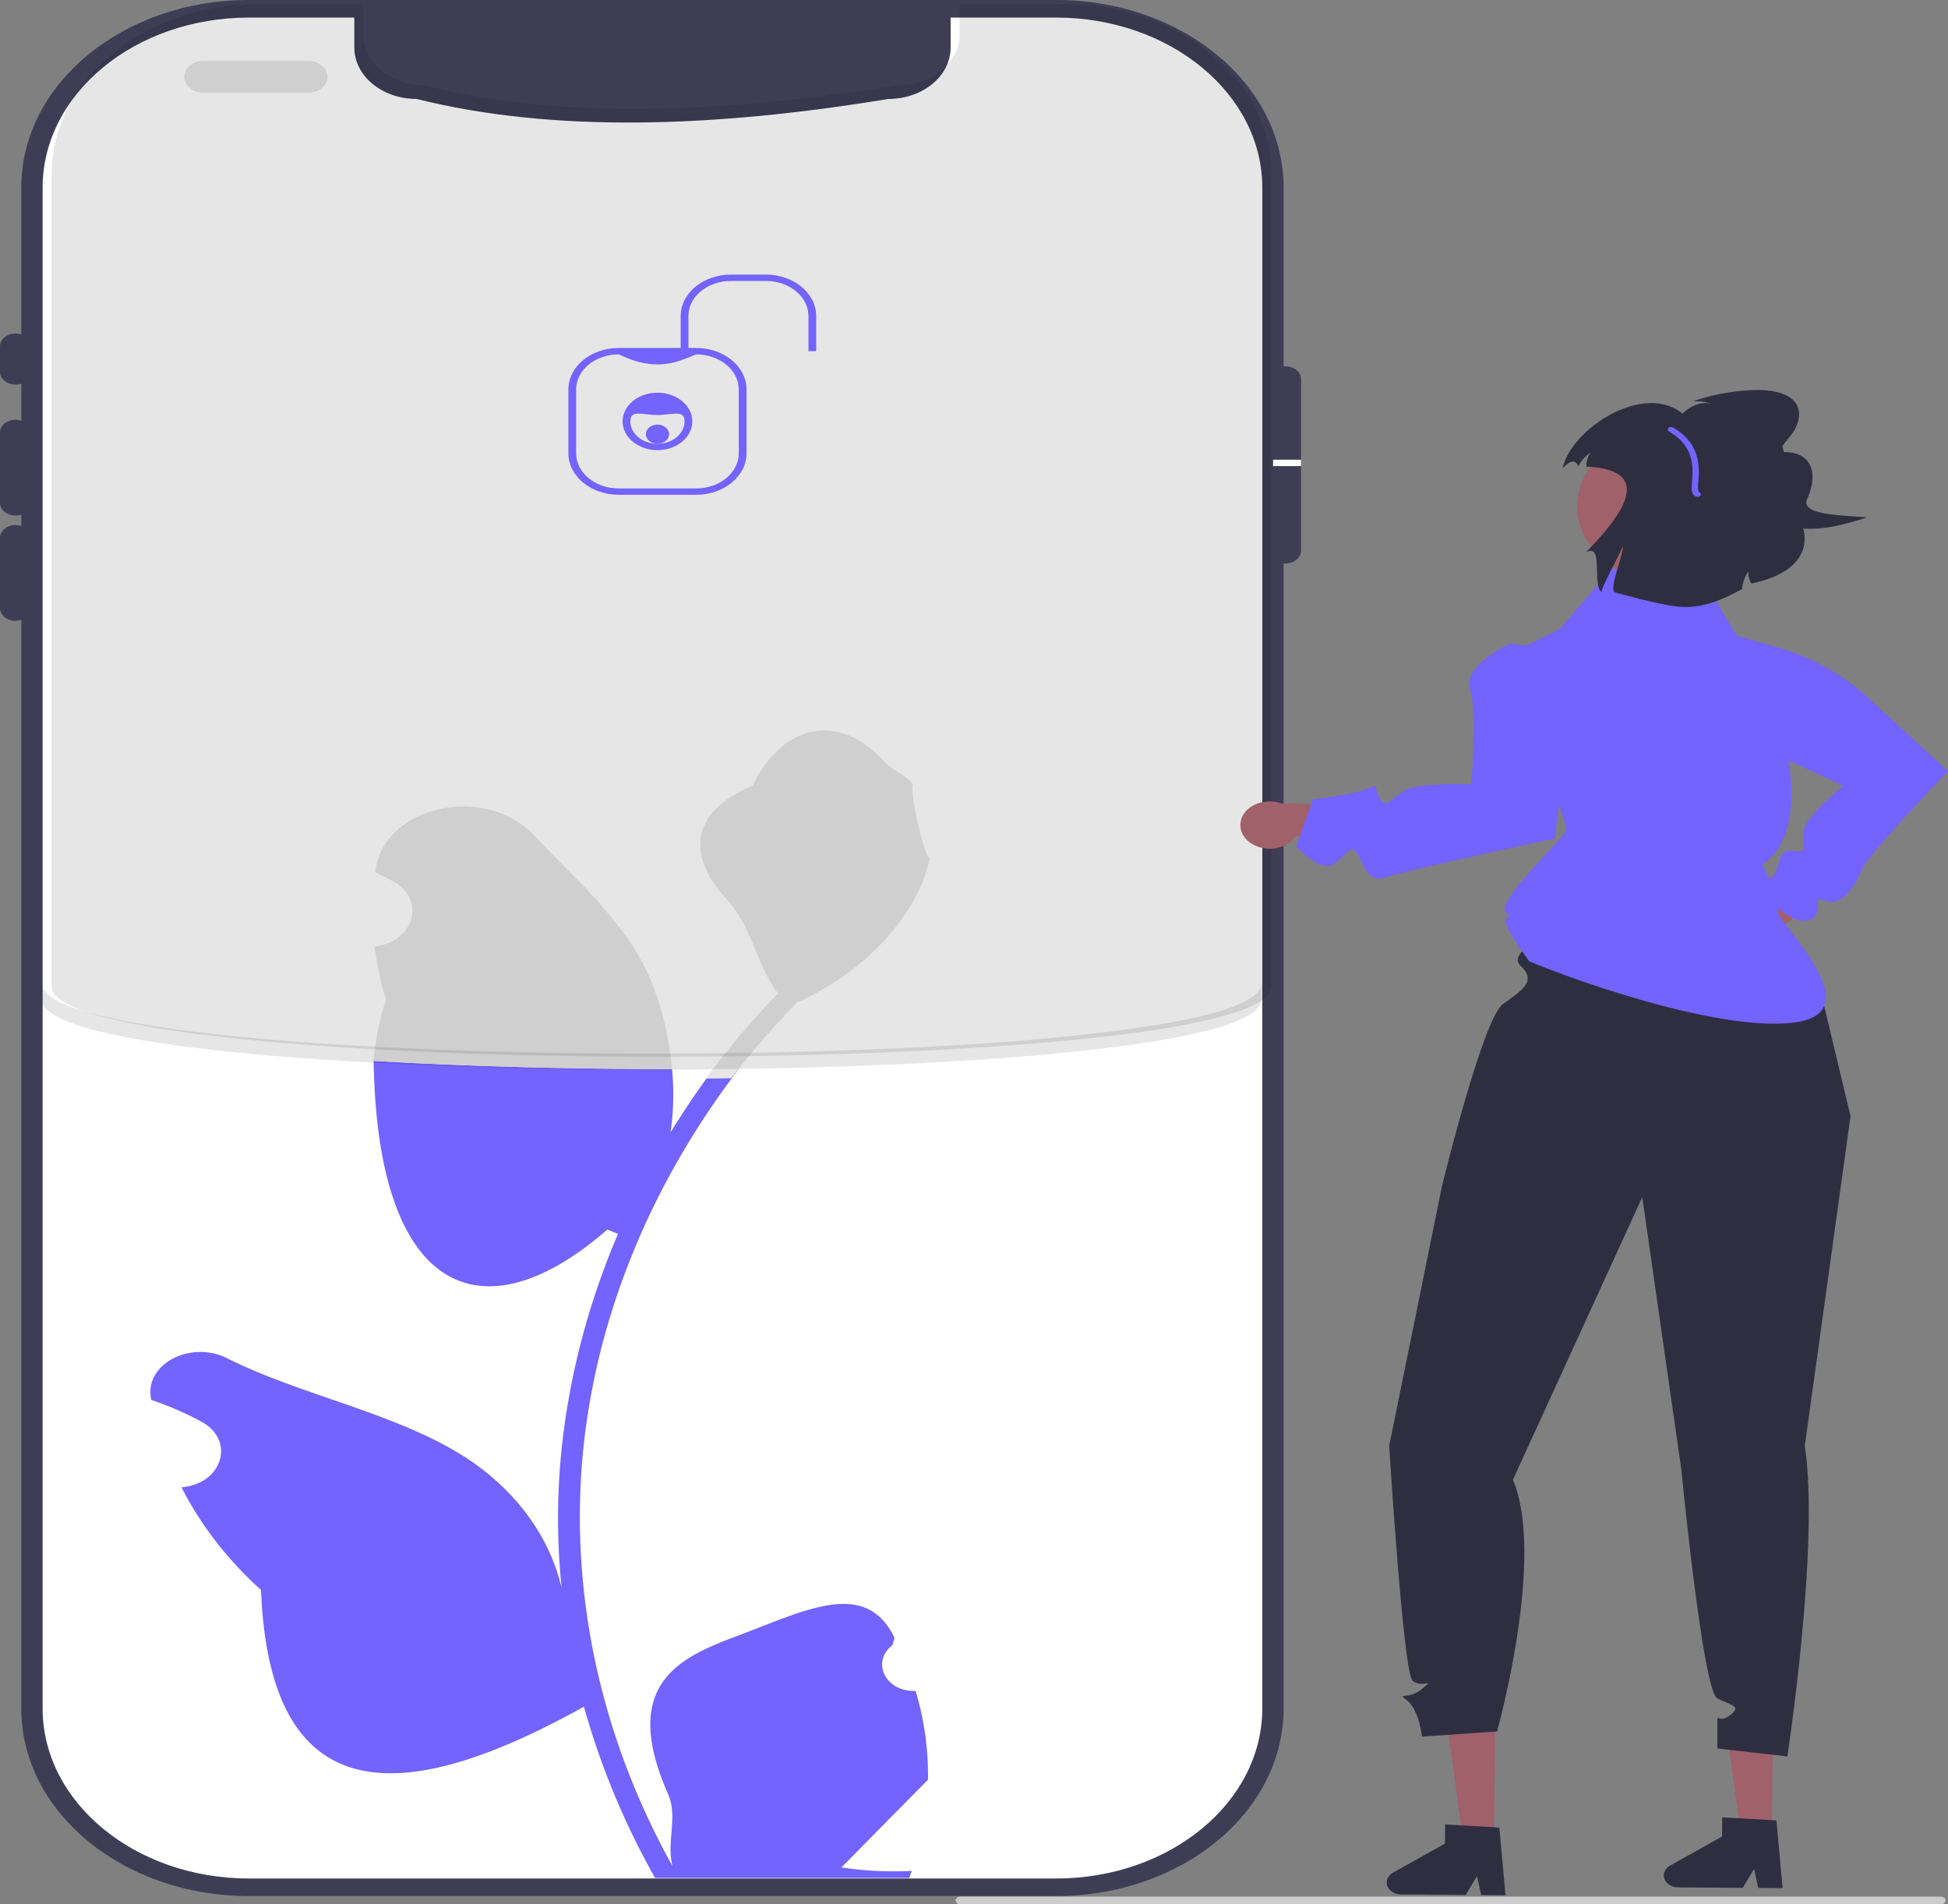 <svg xmlns="http://www.w3.org/2000/svg" viewBox="0 0 2725.78 2663.95"><rect x="0" y="0" width="2725.78" height="2663.95" fill="#808080" stroke="none"/><defs><style>.cls-1{fill:#3f3d56;}.cls-2{fill:#fff;}.cls-3{fill:#e6e6e6;}.cls-4{fill:#7363ff;}.cls-5{isolation:isolate;opacity:0.1;}.cls-6{fill:#a0616a;}.cls-7{fill:#2f2e41;}.cls-8{fill:#ccc;}</style></defs><g id="Layer_2" data-name="Layer 2"><path class="cls-1" d="M1845.94,1443.94H2975.85c175.73,0,318.2,117.41,318.2,262.25v2128c0,144.83-142.47,262.25-318.2,262.25H1845.94c-175.73,0-318.19-117.42-318.19-262.25v-2128C1527.75,1561.35,1670.21,1443.94,1845.94,1443.94Z" transform="translate(-1497.95 -1443.94)"/><path class="cls-2" d="M3264.25,1706.21v2128c-.19,131.21-129.2,237.55-288.41,237.7H1846c-159.21-.15-288.23-106.49-288.41-237.7v-2128c.18-131.22,129.2-237.55,288.41-237.7h147.75v42.06c0,39.66,39,71.8,87.12,71.81,191.28,47.62,415.82,40.19,660.14,0,48.12,0,87.12-32.15,87.12-71.81v-42.06h147.75C3135.05,1468.66,3264.06,1575,3264.25,1706.21Z" transform="translate(-1497.95 -1443.94)"/><path class="cls-1" d="M1519.62,1982c-12,0-21.66-8-21.67-17.86v-35.73c0-9.86,9.7-17.86,21.67-17.86s21.67,8,21.67,17.86v35.73C1541.28,1974,1531.58,1982,1519.62,1982Z" transform="translate(-1497.95 -1443.94)"/><path class="cls-1" d="M1519.62,2165.21c-12,0-21.66-8-21.67-17.86V2049c0-9.86,9.7-17.86,21.67-17.86s21.67,8,21.67,17.86v98.34C1541.28,2157.21,1531.58,2165.2,1519.62,2165.21Z" transform="translate(-1497.95 -1443.94)"/><path class="cls-1" d="M1519.62,2312.48c-12,0-21.66-8-21.67-17.87v-98.33c0-9.87,9.7-17.86,21.67-17.86s21.67,8,21.67,17.86v98.33C1541.28,2304.48,1531.58,2312.47,1519.62,2312.48Z" transform="translate(-1497.95 -1443.94)"/><path class="cls-1" d="M3296.76,1956.45c-12,0-21.65,8-21.67,17.82v240c0,9.87,9.7,17.87,21.67,17.87s21.67-8,21.67-17.87v-240C3318.4,1964.42,3308.71,1956.46,3296.76,1956.45Z" transform="translate(-1497.95 -1443.94)"/><path class="cls-3" d="M1929.15,1573.76H1782.86c-15,0-27.09-10-27.09-22.33s12.13-22.32,27.09-22.32h146.29c15,0,27.09,10,27.09,22.32S1944.11,1573.76,1929.15,1573.76Z" transform="translate(-1497.95 -1443.94)"/><path class="cls-4" d="M2779.11,3809.44c-40.77,2.1-63.3-39.64-32.46-64l3.07-10.06-1.22-2.41c-41.23-81-124.71-35.54-221.83.68-80.11,29.87-160.85,68.78-93.85,220.31,14.07,31.83-2.8,67.86,6.25,100.84-85.22-153.2-129.47-319.72-129.75-488.25a938.32,938.32,0,0,1,8.53-126.59,991,991,0,0,1,19.63-102.63c35.16-141.36,101.09-276.3,194.61-398.29q-17.87.19-35.77.32-32.25,43.38-60.09,88.82a369.77,369.77,0,0,0,2.09-88.63c-144.83,0-289.56-3.86-417.51-11.46,4.85,323.21,149.61,390.61,327.12,235.81,5,2.1,9.82,4.2,14.79,6.2C2320,3270,2293.14,3374,2282.93,3479.6a955.55,955.55,0,0,0,1,187.09c-.13-.74-.25-1.48-.38-2.21-16.32-69.21-61.11-131.65-126.82-176.79-97.59-66.08-235.47-90.41-340.76-143.52-50.68-25.57-115.63,7.47-106.78,55.9.14.77.28,1.54.43,2.32a452.66,452.66,0,0,1,45.75,18.17q12.69,5.89,24.84,12.52c46.17,25.17,30.21,84.15-24.49,91.11l-1.24.16-2.55.31c26.82,52.78,64.46,101.35,111.27,143.6,13,332,225,289.15,451.7,163.35h.13a1084.05,1084.05,0,0,0,99.54,239.51h355.6c1.28-3.26,2.43-6.62,3.57-9.88a488.71,488.71,0,0,1-98.39-4.83c26.38-26.68,52.76-53.58,79.15-80.26a18.94,18.94,0,0,0,1.65-1.57c13.39-13.66,26.9-27.21,40.28-40.87h0a406.84,406.84,0,0,0-17.34-124.26Z" transform="translate(-1497.95 -1443.94)"/><path class="cls-3" d="M2400.19,2797.11c-34.5-68.59-99.16-126.36-156.1-185.66-68.4-71.22-208.65-40.14-220.7,50.15-.11.88-.23,1.75-.34,2.62q12.69,5.91,24.84,12.53c46.16,25.16,30.21,84.14-24.49,91.1l-1.24.16a419.7,419.7,0,0,0,15.93,74.48,379.88,379.88,0,0,0-17.28,85.63c128,7.6,272.68,11.41,417.51,11.46C2433.62,2887.08,2419.46,2835.38,2400.19,2797.11Z" transform="translate(-1497.95 -1443.94)"/><path class="cls-3" d="M2772.49,2710.18a213.52,213.52,0,0,0,26.63-66c-7.77.85-29.31-96.74-23.45-102.73-10.83-13.55-30.22-20.29-42.06-33.51-58.85-65.76-139.93-54.28-182.26,35.08-90.42,37.62-91.3,100-35.81,160,35.29,38.17,40.14,89.82,71.12,130.68-3.19,3.36-6.5,6.62-9.69,10a1200.3,1200.3,0,0,0-91.49,109.09q17.91-.12,35.77-.32a1191.8,1191.8,0,0,1,91.53-105.72C2681.71,2815.75,2737.44,2768.09,2772.49,2710.18Z" transform="translate(-1497.95 -1443.94)"/><path class="cls-5" d="M3276.92,1687.38V2824c0,131.06-1706.7,131.06-1706.7,0V1687.38c.18-131.22,129.2-237.55,288.4-237.7h147.75v42.06c0,39.66,39,71.81,87.13,71.81,183.16,47.41,409.28,39.6,660.14,0,48.11,0,87.12-32.15,87.12-71.81v-42.06h147.75C3147.72,1449.83,3276.73,1556.16,3276.92,1687.38Z" transform="translate(-1497.95 -1443.94)"/><path class="cls-4" d="M2569.6,1828.07h-48.76c-38.89,0-70.39,26-70.44,58v44.65h-86.69c-38.88,0-70.39,26-70.43,58.06v89.31c0,32,31.55,58,70.43,58.05h108.36c38.89,0,70.4-26,70.44-58.05v-89.31c0-32-31.55-58-70.44-58.06h-10.83v-44.65c0-27.12,26.7-49.09,59.6-49.12h48.76c32.9,0,59.56,22,59.6,49.12v49.12H2640v-49.12C2640,1854.07,2608.48,1828.1,2569.6,1828.07Zm-37.93,160.76v89.31c0,27.11-26.7,49.09-59.6,49.12H2363.71c-32.9,0-59.56-22-59.6-49.12v-89.31c0-27.12,26.7-49.09,59.6-49.12,51.31,24.6,79.57,11.87,108.36,0C2505,1939.74,2531.64,1961.71,2531.67,1988.83Z" transform="translate(-1497.95 -1443.94)"/><path class="cls-4" d="M2417.89,2073.67c26.93,0,48.77-18,48.77-40.19s-21.84-40.19-48.77-40.19-48.76,18-48.76,40.19S2391,2073.64,2417.89,2073.67Zm0-49.12c20.92,0,37.93-8.31,37.93,8.93s-17,31.26-37.93,31.26-37.92-14-37.92-31.26h0c0-17.24,17-8.93,37.92-8.93Z" transform="translate(-1497.95 -1443.94)"/><ellipse class="cls-4" cx="919.95" cy="607.41" rx="16.25" ry="13.4"/><rect class="cls-2" x="1781.42" y="643.13" width="39.06" height="8.93"/><path class="cls-5" d="M1556.42,2819.64V2842c0,131.06,1706.7,131.06,1706.7,0v-22.33C3263.12,2950.71,1556.42,2950.71,1556.42,2819.64Z" transform="translate(-1497.95 -1443.94)"/><path class="cls-6" d="M3864.17,2850.82c22-3.7,36.5-21.2,32.61-39.46a27.45,27.45,0,0,0-1.77-5.22l111-76.73-27.42-60.13-138.28,118.66c-17.08,6.5-26.71,21.66-23.44,36.93,4,17.73,24.71,29.43,46.22,26.12h0Z" transform="translate(-1497.95 -1443.94)"/><path class="cls-4" d="M3981.06,2348.35l-44,28.94s-52.61,78.83-14.9,95.18,155,70.72,155,70.72-48.46,39.75-54.17,59.06,6.93,36.47-13.14,32.43-20.66,9.11-25.55,25.66-37.56,31.79-37.56,31.79l62.42,37.95s28.89,8.41,31.26-11.57-4.21-17.16,15.87-13.12,37-21.86,47.69-46,119.81-136.57,119.81-136.57L4109.56,2418.1c-34.85-32-79.11-56-128.5-69.75Z" transform="translate(-1497.95 -1443.94)"/><polygon class="cls-6" points="2479.41 2552.1 2433.96 2551.79 2413.84 2403.93 2480.93 2404.4 2479.41 2552.1"/><path class="cls-7" d="M3826.05,4067.44c-.08,9.25,8.93,16.81,20.15,16.9l90.36.62,15.82-26.43,5.81,26.56,34.1.26-8.61-94.74-11.86-.65-48.39-2.75-15.61-.87-.27,26.81L3835,4053.73C3829.44,4056.82,3826.11,4062,3826.05,4067.44Z" transform="translate(-1497.95 -1443.94)"/><polygon class="cls-6" points="2090.6 2560.16 2045.15 2559.84 2025.03 2411.98 2092.11 2412.45 2090.6 2560.16"/><path class="cls-7" d="M3438.33,4077.39c-.08,9.24,8.93,16.8,20.15,16.89l90.37.62,15.82-26.43,5.81,26.57,34.09.25-8.61-94.74-11.86-.65-48.39-2.75-15.61-.86-.27,26.8-72.59,40.58C3441.72,4066.76,3438.39,4071.89,3438.33,4077.39Z" transform="translate(-1497.95 -1443.94)"/><path class="cls-7" d="M3690,2738.18s-87.27,35.43-64.52,56.76,4.05,33.39-24.31,53.43-85.45,254.71-85.45,254.71l-73.92,363.53s19.61,317.43,32.77,328.73,33.42-5.39,13.17,11.31-36.47,3.34-20.26,16.69,20.26,50.09,20.26,50.09l105-7.29s68.33-244,22.19-352.08l181-395.4,54.73,381.52s30,309.81,50.3,319.82,34.85,10.7,17.43,23.71-17.43-7-17.43,13V3890l98,11.09s45.52-297,24.4-434.44l64-461.31-49.82-207.89L3986,2741.52Z" transform="translate(-1497.95 -1443.94)"/><path class="cls-6" d="M3250.2,2624.68c18.17,10.93,43.59,8,57.35-6.71a32.48,32.48,0,0,0,3.5-4.6l143.58,15.94,35.45-57.2-199.56-4.31c-17.33-6-37.41-1.68-48.9,10.59-13.2,14.39-9.75,34.87,7.7,45.76h0Z" transform="translate(-1497.95 -1443.94)"/><path class="cls-4" d="M3666.58,2351.56l-55.6-7.33s-66.73,30-56,64,1.54,133.05,1.54,133.05-68.28-2.74-89.45,6.78-28,28.79-37.93,13.84.54-22.89-17.6-14.73-76.42,15-76.42,15l-23.43,65.75s32.55,36.9,52.06,24.88,23.36-29.92,33.26-15,12.67,42.82,41.53,33.07,235-54,235-54l24.92-205.3Z" transform="translate(-1497.95 -1443.94)"/><path class="cls-4" d="M3637.17,2787.81s-39.25-51.64-31.78-59.21,16.84,5.51,0-7.71,77.57-101.46,83.77-114.46-94.49-239.94-94.49-239.94l85.76-42.57,72.48-84.05L3882.54,2257l45.61,76.2,64.43,18.74,5.41,4.46V2494.8s28.68,118.15-34.41,158.83c0,0,30.1,54,22,64.06s137.58,141.64,23.25,156.67C3883.6,2890.83,3616.47,2782,3637.17,2787.81Z" transform="translate(-1497.95 -1443.94)"/><path class="cls-8" d="M2835.13,4102.57c0,2.93,2.86,5.31,6.41,5.32H4213.93c3.56,0,6.44-2.38,6.44-5.32s-2.88-5.31-6.44-5.31H2841.58c-3.55,0-6.44,2.36-6.45,5.28Z" transform="translate(-1497.95 -1443.94)"/><ellipse class="cls-6" cx="2338.88" cy="708.18" rx="132" ry="108.79"/><path class="cls-7" d="M3956.89,2048.44c-.06-9.86-5.4-22.6-9.09-31.72s-11.84-17.13-21.62-17.56a24.9,24.9,0,0,0-20.38,10.95,53,53,0,0,0-8.38,22.46,122,122,0,0,0,28.77,100.49c6.81,7.61,15.22,14.63,25.32,16a34.52,34.52,0,0,0,25.58-8.44c18.15-14.75,23.53-41.62,17.1-64.15s-9.44-31.36-28.17-45.3" transform="translate(-1497.95 -1443.94)"/><path class="cls-7" d="M3768.3,2208.28c2.21,9.68-18.1,55.71-11.61,64,0,0,67.2,19.24,92.9,20.62,31.39,1.68,56.64-8.94,86-24.91a47.67,47.67,0,0,1,8.87-24.6,28.06,28.06,0,0,0,4.16,16.81c110-22.51,83-103.84,16.62-141.95l-44.15-83.69c13.25,3.64-26.74-52.59-68.9-11.87-52.76-44.28-155,19.47-167.78,76.42,12.33-12.86,18.74-11.34,21.9-2.48a51.77,51.77,0,0,1,16.78-19.32,36,36,0,0,0-5.47,19.32c83.22,4.26,67.73,50.54-.48,119.86,25.22-12.94,8.2,42.83,21.67,56.16C3739.47,2263.33,3765.92,2217.34,3768.3,2208.28Z" transform="translate(-1497.95 -1443.94)"/><path class="cls-4" d="M3873.49,2139c2.44,0,4.41-1.63,4.41-3.64a3.82,3.82,0,0,0-3.2-3.5,36.55,36.55,0,0,1-.31-13.55c1.44-20.1,3.84-53.74-35.78-76.45a5,5,0,0,0-6.15.92,3.27,3.27,0,0,0,1.1,5c35.57,20.38,33.43,50.27,32,70-.81,11.31-1.39,19.48,6.93,21A5.33,5.33,0,0,0,3873.49,2139Z" transform="translate(-1497.95 -1443.94)"/><path class="cls-7" d="M3867.39,2005.13a295,295,0,0,1,84.8-15.49c23.12-.8,50.7,3.45,60.1,20.87,5.7,10.58,2.67,23-2.55,33.71s-29.59,32.43-15.55,32.2c35.25-.6,50.3,25.38,32.41,65.76-10.37,23.41,54,22.51,84,25.64-22.54,6.9-45.43,13.86-69.39,15.51s-49.55-2.64-67.44-15.88c-19.35-14.33-26.79-36.58-30.09-57.85s-3.46-43.18-12.21-63.38-28.84-39-54.77-40.79" transform="translate(-1497.95 -1443.94)"/></g></svg>